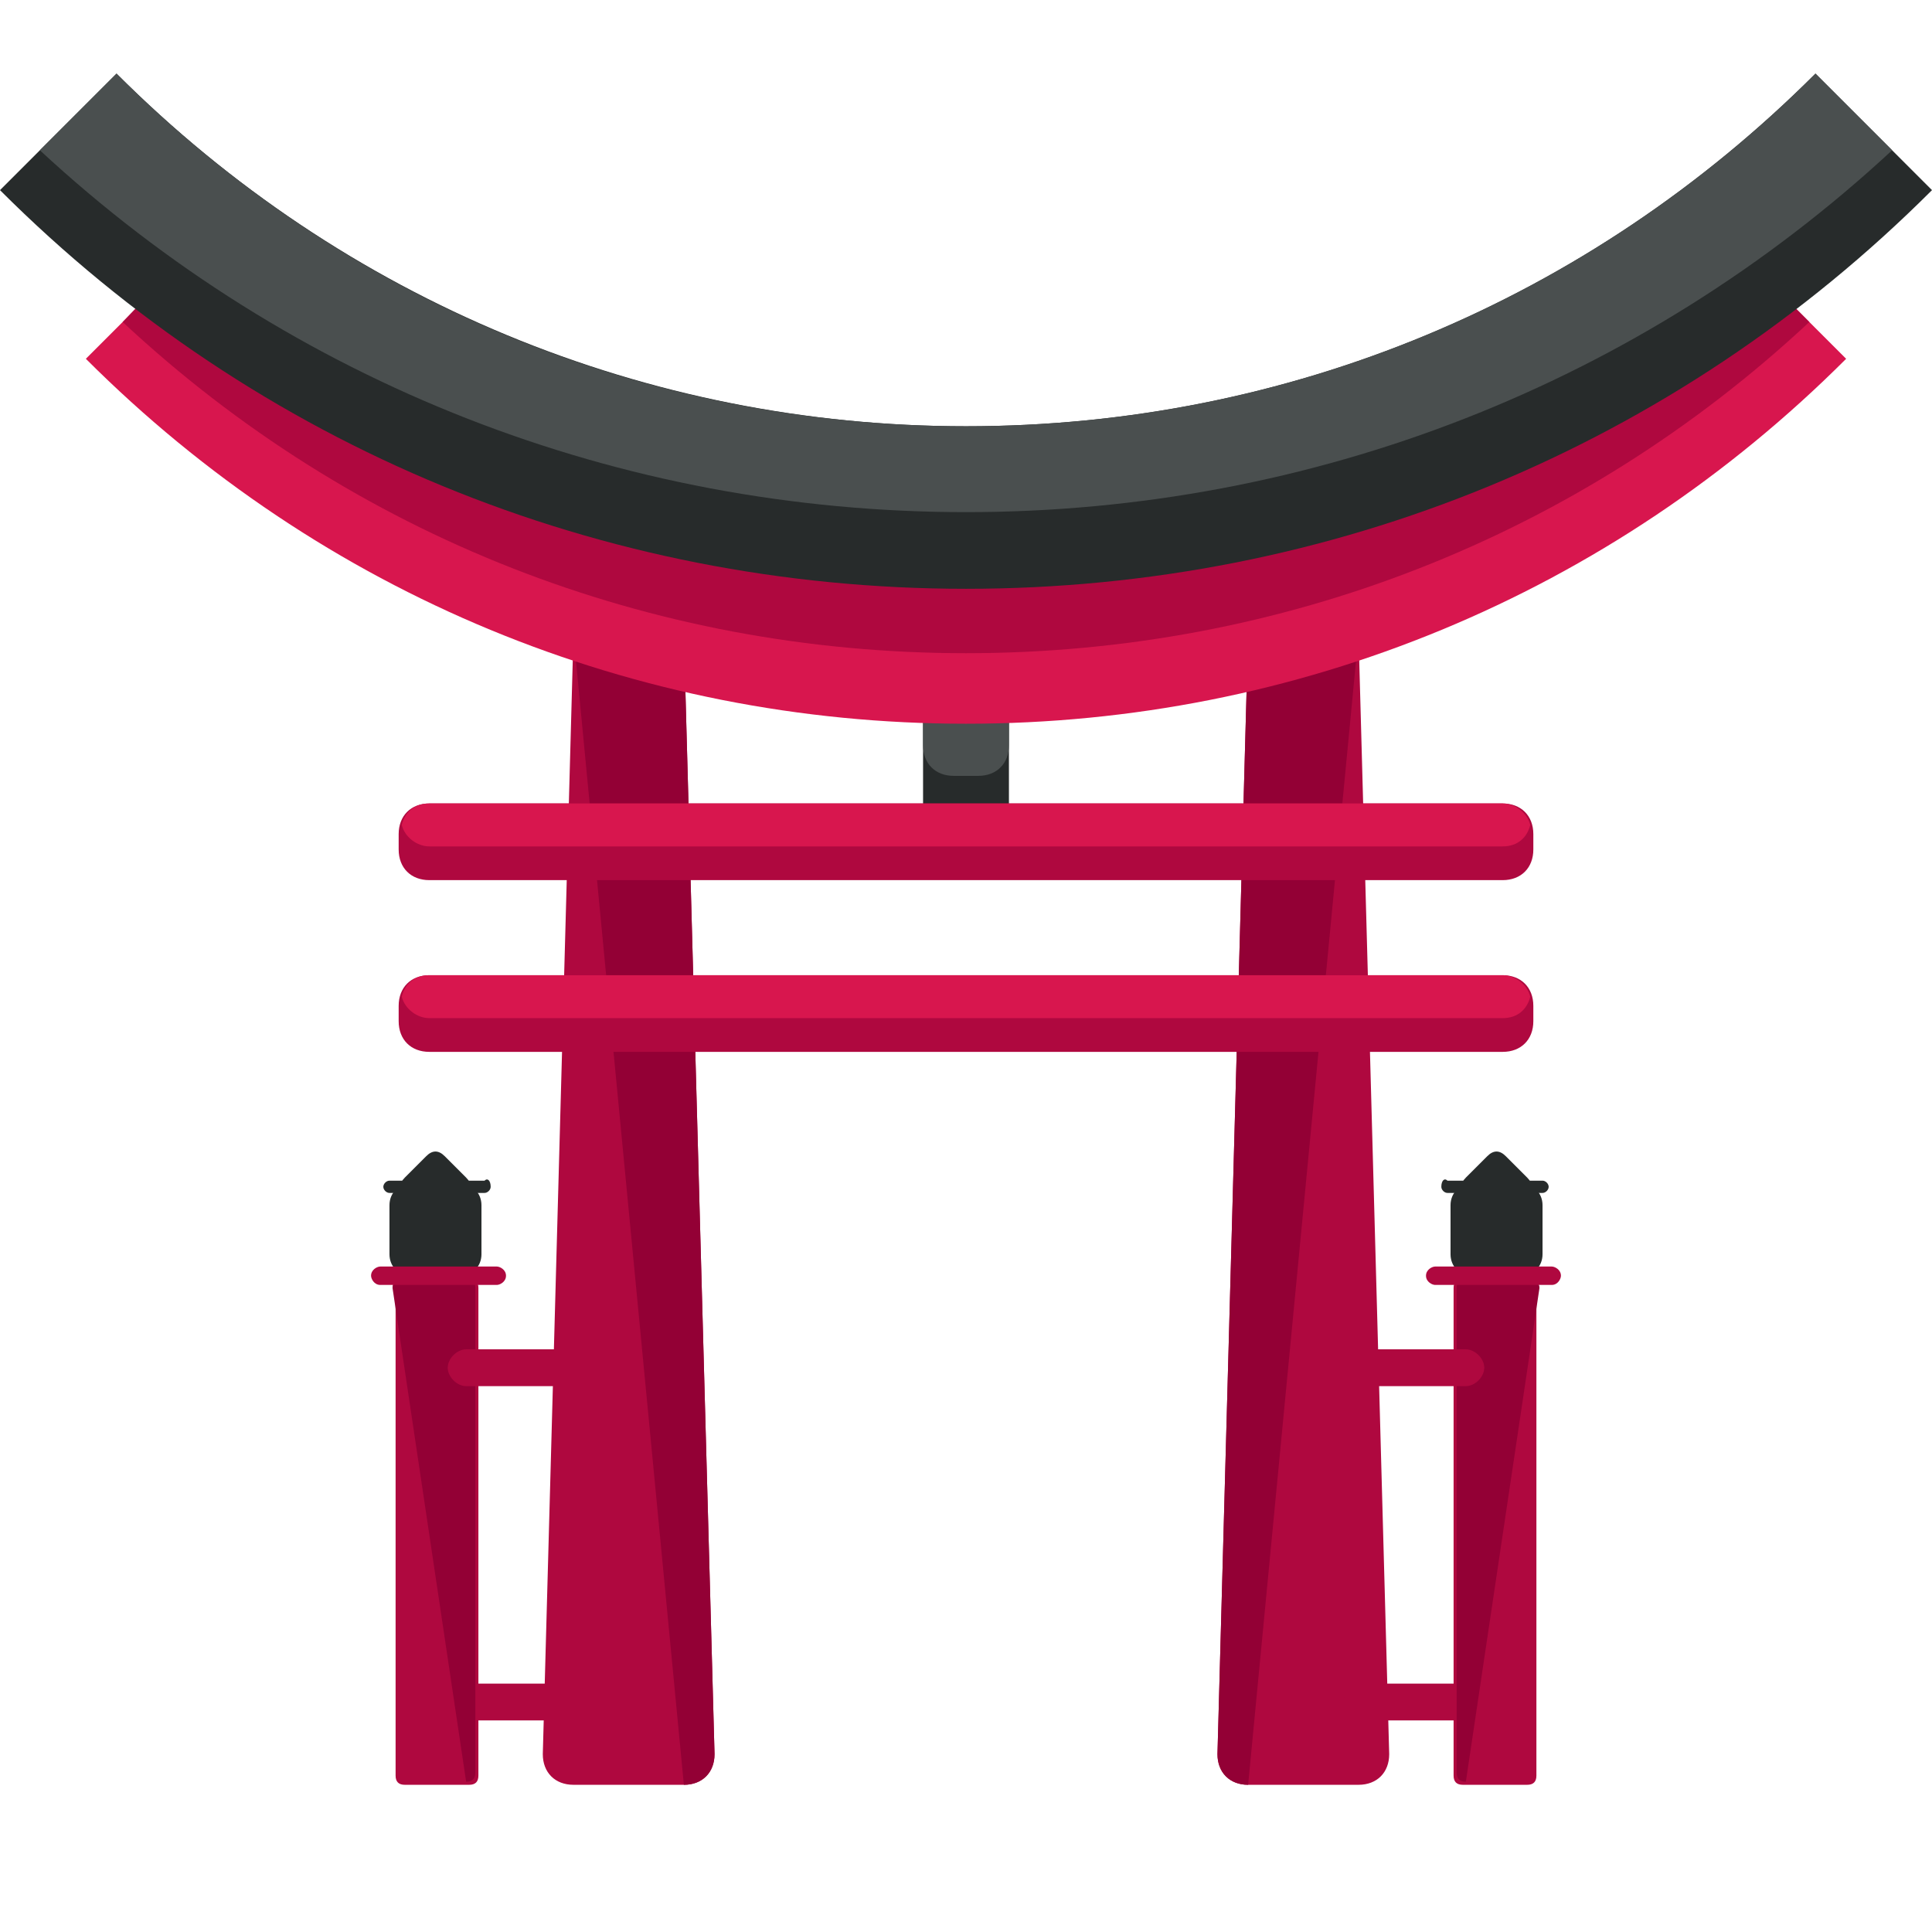 <?xml version="1.0" encoding="UTF-8" standalone="no"?>
<!-- Generator: Adobe Illustrator 19.0.0, SVG Export Plug-In . SVG Version: 6.00 Build 0)  -->

<svg
   version="1.1"
   id="Layer_1"
   x="0px"
   y="0px"
   viewBox="0 0 504 504"
   style="enable-background:new 0 0 504 504;"
   xml:space="preserve"
   sodipodi:docname="logo.svg"
   inkscape:export-filename="/Users/remi/Documents/projects/mangabox/assets/images/logo.png"
   inkscape:export-xdpi="195.04762"
   inkscape:export-ydpi="195.04762"
   inkscape:version="1.1.1 (c3084ef, 2021-09-22)"
   xmlns:inkscape="http://www.inkscape.org/namespaces/inkscape"
   xmlns:sodipodi="http://sodipodi.sourceforge.net/DTD/sodipodi-0.dtd"
   xmlns="http://www.w3.org/2000/svg"
   xmlns:svg="http://www.w3.org/2000/svg"><defs
   id="defs904" /><sodipodi:namedview
   id="namedview902"
   pagecolor="#505050"
   bordercolor="#ffffff"
   borderopacity="1"
   inkscape:pageshadow="0"
   inkscape:pageopacity="0"
   inkscape:pagecheckerboard="1"
   showgrid="false"
   inkscape:zoom="1.5912698"
   inkscape:cx="247.91521"
   inkscape:cy="273.99501"
   inkscape:window-width="1792"
   inkscape:window-height="982"
   inkscape:window-x="0"
   inkscape:window-y="25"
   inkscape:window-maximized="1"
   inkscape:current-layer="Layer_1" />


<path
   style="fill:#272B2B;"
   d="M263.2,219.2c0,4.8-3.2,8-8,8h-6.4c-4.8,0-8-3.2-8-8V184c0-4.8,3.2-8,8-8h6.4c4.8,0,8,3.2,8,8V219.2z  "
   id="path801" />
<path
   style="fill:#4A4F4F;"
   d="M263.2,194.4c0,4.8-3.2,8-8,8h-6.4c-4.8,0-8-3.2-8-8v-35.2c0-4.8,3.2-8,8-8h6.4c4.8,0,8,3.2,8,8  V194.4z"
   id="path803" />
<path
   style="fill:#AF083F;"
   d="M186.4,457.6c0,4.8-3.2,8-8,8h-28.8c-4.8,0-8-3.2-8-8l8-292c0-4.8,3.2-8,8-8h12.8c4.8,0,8,3.2,8,8  L186.4,457.6z"
   id="path805" />
<path
   style="fill:#930035;"
   d="M149.6,165.6c0-4.8,3.2-8,8-8h12.8c4.8,0,8,3.2,8,8l8,292c0,4.8-3.2,8-8,8"
   id="path807" />
<path
   style="fill:#AF083F;"
   d="M153.6,444c0,2.4-2.4,4.8-4.8,4.8h-27.2c-2.4,0-4.8-2.4-4.8-4.8l0,0c0-2.4,2.4-4.8,4.8-4.8h27.2  C151.2,439.2,153.6,441.6,153.6,444L153.6,444z"
   id="path809" />
<g
   id="g815">
	<path
   style="fill:#272B2B;"
   d="M121.6,307.2c1.6,1.6,1.6,3.2,0,4.8l-5.6,5.6c-1.6,1.6-3.2,1.6-4.8,0l-5.6-5.6   c-1.6-1.6-1.6-3.2,0-4.8l5.6-5.6c1.6-1.6,3.2-1.6,4.8,0L121.6,307.2z"
   id="path811" />
	<path
   style="fill:#272B2B;"
   d="M125.6,327.2c0,3.2-2.4,5.6-5.6,5.6h-12.8c-3.2,0-5.6-2.4-5.6-5.6v-12.8c0-3.2,2.4-5.6,5.6-5.6H120   c3.2,0,5.6,2.4,5.6,5.6V327.2z"
   id="path813" />
</g>
<path
   style="fill:#AF083F;"
   d="M124.8,463.2c0,1.6-0.8,2.4-2.4,2.4h-16.8c-1.6,0-2.4-0.8-2.4-2.4V336c0-1.6,0.8-2.4,2.4-2.4h16.8  c1.6,0,2.4,0.8,2.4,2.4V463.2z"
   id="path817" />
<path
   style="fill:#930035;"
   d="M102.4,336c0-1.6,0.8-2.4,2.4-2.4h16.8c1.6,0,2.4,0.8,2.4,2.4v126.4c0,1.6-0.8,2.4-2.4,2.4"
   id="path819" />
<g
   id="g825">
	<path
   style="fill:#AF083F;"
   d="M132,332.8c0,1.6-1.6,2.4-2.4,2.4H99.2c-1.6,0-2.4-1.6-2.4-2.4l0,0c0-1.6,1.6-2.4,2.4-2.4h30.4   C130.4,330.4,132,331.2,132,332.8L132,332.8z"
   id="path821" />
	<path
   style="fill:#AF083F;"
   d="M153.6,356.8c0,2.4-2.4,4.8-4.8,4.8h-27.2c-2.4,0-4.8-2.4-4.8-4.8l0,0c0-2.4,2.4-4.8,4.8-4.8h27.2   C151.2,351.2,153.6,353.6,153.6,356.8L153.6,356.8z"
   id="path823" />
</g>
<path
   style="fill:#272B2B;"
   d="M128,309.6c0,0.8-0.8,1.6-1.6,1.6h-24.8c-0.8,0-1.6-0.8-1.6-1.6l0,0c0-0.8,0.8-1.6,1.6-1.6h24.8  C127.2,307.2,128,308,128,309.6L128,309.6z"
   id="path827" />
<path
   style="fill:#AF083F;"
   d="M317.6,457.6c0,4.8,3.2,8,8,8h28.8c4.8,0,8-3.2,8-8l-8-292c0-4.8-3.2-8-8-8h-12.8c-4.8,0-8,3.2-8,8  L317.6,457.6z"
   id="path829" />
<path
   style="fill:#930035;"
   d="M354.4,165.6c0-4.8-3.2-8-8-8h-12.8c-4.8,0-8,3.2-8,8l-8,292c0,4.8,3.2,8,8,8"
   id="path831" />
<path
   style="fill:#AF083F;"
   d="M350.4,444c0,2.4,2.4,4.8,4.8,4.8h27.2c2.4,0,4.8-2.4,4.8-4.8l0,0c0-2.4-2.4-4.8-4.8-4.8h-27.2  C352.8,439.2,350.4,441.6,350.4,444L350.4,444z"
   id="path833" />
<g
   id="g839">
	<path
   style="fill:#272B2B;"
   d="M382.4,307.2c-1.6,1.6-1.6,3.2,0,4.8l5.6,5.6c1.6,1.6,3.2,1.6,4.8,0l5.6-5.6c1.6-1.6,1.6-3.2,0-4.8   l-5.6-5.6c-1.6-1.6-3.2-1.6-4.8,0L382.4,307.2z"
   id="path835" />
	<path
   style="fill:#272B2B;"
   d="M378.4,327.2c0,3.2,2.4,5.6,5.6,5.6h12.8c3.2,0,5.6-2.4,5.6-5.6v-12.8c0-3.2-2.4-5.6-5.6-5.6H384   c-3.2,0-5.6,2.4-5.6,5.6V327.2z"
   id="path837" />
</g>
<path
   style="fill:#AF083F;"
   d="M379.2,463.2c0,1.6,0.8,2.4,2.4,2.4h16.8c1.6,0,2.4-0.8,2.4-2.4V336c0-1.6-1.6-2.4-2.4-2.4h-16.8  c-1.6,0-2.4,0.8-2.4,2.4V463.2z"
   id="path841" />
<path
   style="fill:#930035;"
   d="M401.6,336c0-1.6-1.6-2.4-2.4-2.4h-16.8c-1.6,0-2.4,0.8-2.4,2.4v126.4c0,1.6,0.8,2.4,2.4,2.4"
   id="path843" />
<g
   id="g849">
	<path
   style="fill:#AF083F;"
   d="M372,332.8c0,1.6,1.6,2.4,2.4,2.4h30.4c1.6,0,2.4-1.6,2.4-2.4l0,0c0-1.6-1.6-2.4-2.4-2.4h-30.4   C373.6,330.4,372,331.2,372,332.8L372,332.8z"
   id="path845" />
	<path
   style="fill:#AF083F;"
   d="M350.4,356.8c0,2.4,2.4,4.8,4.8,4.8h27.2c2.4,0,4.8-2.4,4.8-4.8l0,0c0-2.4-2.4-4.8-4.8-4.8h-27.2   C352.8,351.2,350.4,353.6,350.4,356.8L350.4,356.8z"
   id="path847" />
</g>
<path
   style="fill:#272B2B;"
   d="M376,309.6c0,0.8,0.8,1.6,1.6,1.6h24.8c0.8,0,1.6-0.8,1.6-1.6l0,0c0-0.8-0.8-1.6-1.6-1.6h-24.8  C376.8,307.2,376,308,376,309.6L376,309.6z"
   id="path851" />
<path
   style="fill:#D8164E;"
   d="M252,188.8L252,188.8c-86.4,0-168-33.6-229.6-95.2l27.2-27.2c53.6,53.6,125.6,84,202.4,84  c76,0,148-29.6,202.4-84l27.2,27.2C420,155.2,338.4,188.8,252,188.8z"
   id="path853" />
<path
   style="fill:#AF083F;"
   d="M252,149.6c-76,0-148-29.6-202.4-84L32,84c60,56,137.6,86.4,220,86.4l0,0c82.4,0,160-30.4,220-86.4  l-18.4-18.4C400,120,328,149.6,252,149.6z"
   id="path855" />
<path
   style="fill:#272B2B;"
   d="M252,153.6L252,153.6c-95.2,0-184.8-36.8-252-104l30.4-30.4c59.2,59.2,138.4,92,221.6,92  c84,0,162.4-32.8,221.6-92L504,49.6C436.8,116.8,347.2,153.6,252,153.6z"
   id="path857" />
<path
   style="fill:#4A4F4F;"
   d="M252,111.2c-84,0-162.4-32.8-221.6-92l-20,20C76,100,161.6,133.6,252,133.6l0,0  c90.4,0,176-33.6,241.6-94.4l-20-20C414.4,78.4,336,111.2,252,111.2z"
   id="path859" />
<path
   style="fill:#AF083F;"
   d="M400,221.6c0,4.8-3.2,8-8,8H112c-4.8,0-8-3.2-8-8v-4c0-4.8,3.2-8,8-8h280c4.8,0,8,3.2,8,8V221.6z"
   id="path861" />
<path
   style="fill:#D8164E;"
   d="M112,209.6c-4,0-6.4,2.4-7.2,5.6c0.8,3.2,4,5.6,7.2,5.6h280c4,0,6.4-2.4,7.2-5.6  c-0.8-3.2-4-5.6-7.2-5.6H112z"
   id="path863" />
<path
   style="fill:#AF083F;"
   d="M400,266.4c0,4.8-3.2,8-8,8H112c-4.8,0-8-3.2-8-8v-4c0-4.8,3.2-8,8-8h280c4.8,0,8,3.2,8,8V266.4z"
   id="path865" />
<path
   style="fill:#D8164E;"
   d="M112,254.4c-4,0-6.4,2.4-7.2,5.6c0.8,3.2,4,5.6,7.2,5.6h280c4,0,6.4-2.4,7.2-5.6  c-0.8-3.2-4-5.6-7.2-5.6H112z"
   id="path867" />

<g
   id="g871">
</g>
<g
   id="g873">
</g>
<g
   id="g875">
</g>
<g
   id="g877">
</g>
<g
   id="g879">
</g>
<g
   id="g881">
</g>
<g
   id="g883">
</g>
<g
   id="g885">
</g>
<g
   id="g887">
</g>
<g
   id="g889">
</g>
<g
   id="g891">
</g>
<g
   id="g893">
</g>
<g
   id="g895">
</g>
<g
   id="g897">
</g>
<g
   id="g899">
</g>
</svg>
